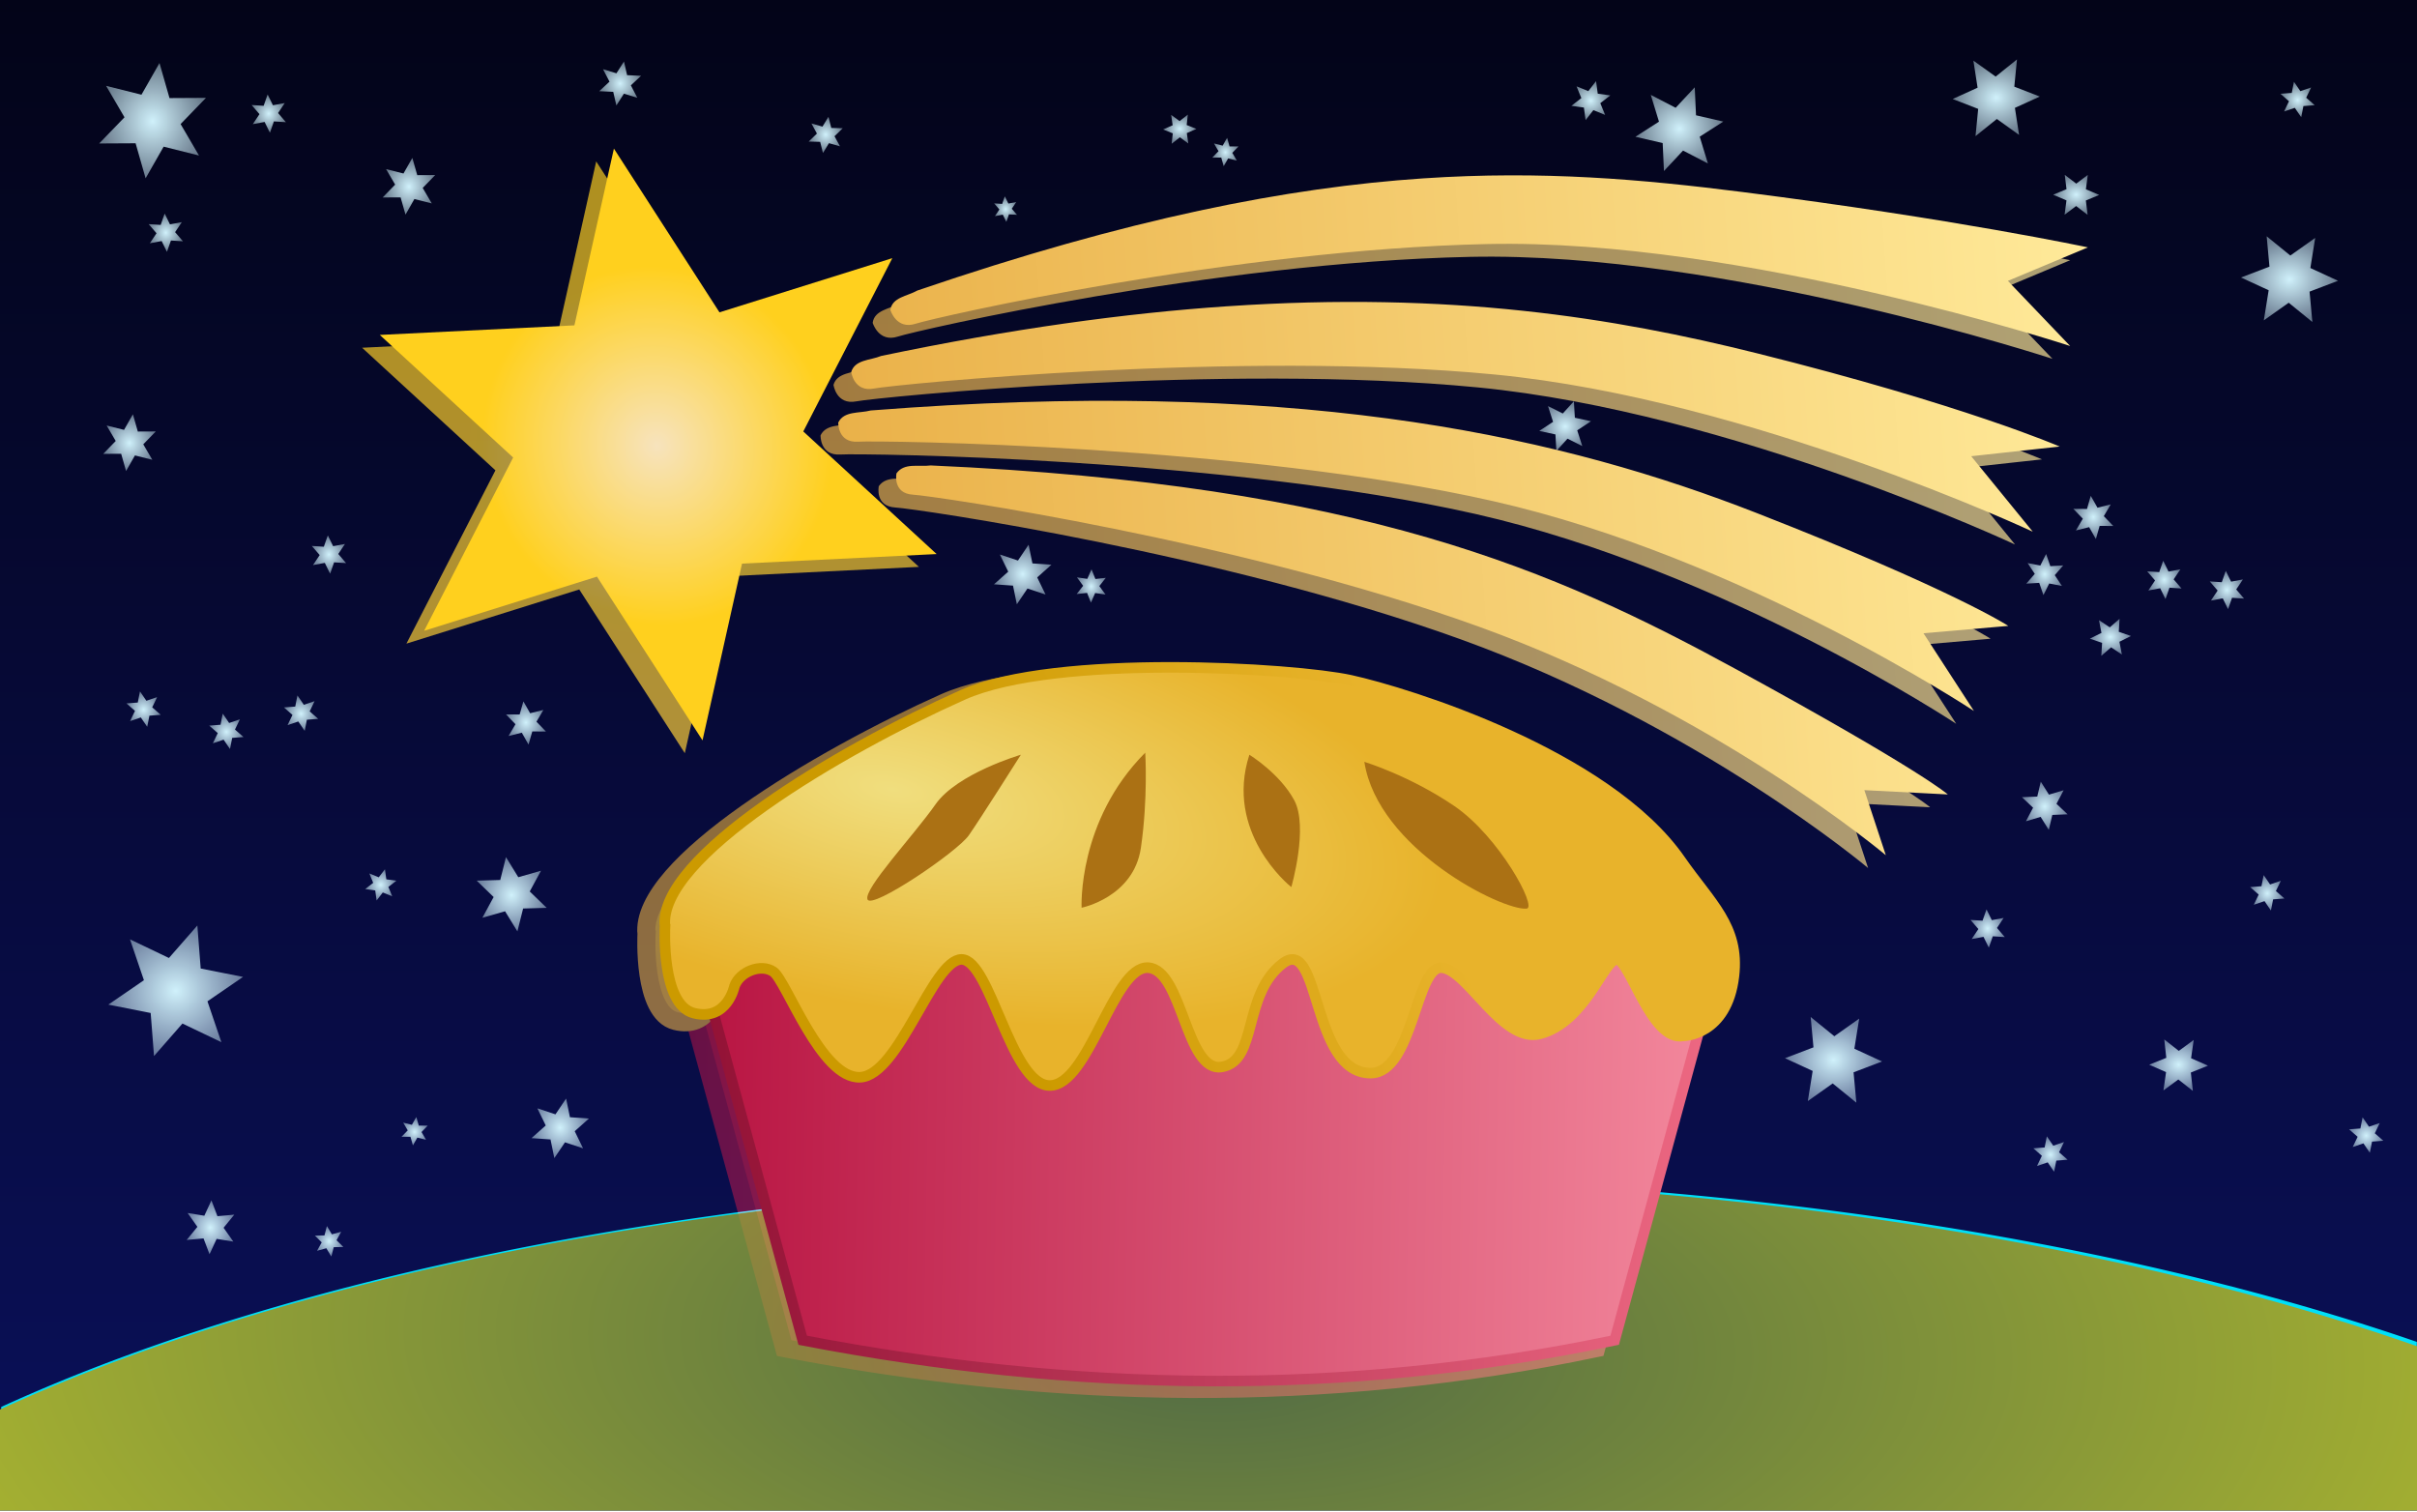 <?xml version="1.0" encoding="UTF-8" standalone="no"?>
<!-- Created with Inkscape (http://www.inkscape.org/) -->

<svg
   xmlns:dc="http://purl.org/dc/elements/1.1/"
   xmlns:cc="http://creativecommons.org/ns#"
   xmlns:rdf="http://www.w3.org/1999/02/22-rdf-syntax-ns#"
   xmlns:svg="http://www.w3.org/2000/svg"
   xmlns="http://www.w3.org/2000/svg"
   xmlns:xlink="http://www.w3.org/1999/xlink"
   xmlns:sodipodi="http://sodipodi.sourceforge.net/DTD/sodipodi-0.dtd"
   xmlns:inkscape="http://www.inkscape.org/namespaces/inkscape"
   width="160mm"
   height="100.077mm"
   viewBox="0 0 160 100.077"
   id="svg2"
   version="1.1"
   inkscape:version="0.91+devel r"
   sodipodi:docname="meteorpi.svg"
   style="enable-background:new">
  <defs
     id="defs4">
    <linearGradient
       inkscape:collect="always"
       id="linearGradient4907">
      <stop
         style="stop-color:#030418;stop-opacity:1"
         offset="0"
         id="stop4909" />
      <stop
         style="stop-color:#0a105a;stop-opacity:1"
         offset="1"
         id="stop4911" />
    </linearGradient>
    <linearGradient
       inkscape:collect="always"
       id="linearGradient4897">
      <stop
         style="stop-color:#506a45;stop-opacity:1;"
         offset="0"
         id="stop4899" />
      <stop
         style="stop-color:#adb72f;stop-opacity:1"
         offset="1"
         id="stop4901" />
    </linearGradient>
    <linearGradient
       id="linearGradient4728"
       inkscape:collect="always">
      <stop
         id="stop4730"
         offset="0"
         style="stop-color:#d0f1fb;stop-opacity:1;" />
      <stop
         id="stop4732"
         offset="1"
         style="stop-color:#d0f1fb;stop-opacity:0.498" />
    </linearGradient>
    <linearGradient
       inkscape:collect="always"
       id="linearGradient4247">
      <stop
         style="stop-color:#cc9a00;stop-opacity:1"
         offset="0"
         id="stop4249" />
      <stop
         style="stop-color:#e8b32b;stop-opacity:1"
         offset="1"
         id="stop4251" />
    </linearGradient>
    <linearGradient
       inkscape:collect="always"
       id="linearGradient4241">
      <stop
         style="stop-color:#911034;stop-opacity:1"
         offset="0"
         id="stop4243" />
      <stop
         style="stop-color:#ef6a84;stop-opacity:1"
         offset="1"
         id="stop4245" />
    </linearGradient>
    <linearGradient
       id="linearGradient4485"
       inkscape:collect="always">
      <stop
         id="stop4487"
         offset="0"
         style="stop-color:#b81442;stop-opacity:1" />
      <stop
         id="stop4489"
         offset="1"
         style="stop-color:#f2869b;stop-opacity:1" />
    </linearGradient>
    <linearGradient
       id="linearGradient4472"
       inkscape:collect="always">
      <stop
         id="stop4474"
         offset="0"
         style="stop-color:#f7e3bd;stop-opacity:1" />
      <stop
         id="stop4476"
         offset="1"
         style="stop-color:#ffd01e;stop-opacity:1" />
    </linearGradient>
    <linearGradient
       inkscape:collect="always"
       id="linearGradient4398">
      <stop
         style="stop-color:#eab149;stop-opacity:1"
         offset="0"
         id="stop4400" />
      <stop
         style="stop-color:#ffea9a;stop-opacity:1"
         offset="1"
         id="stop4402" />
    </linearGradient>
    <linearGradient
       id="linearGradient4298"
       inkscape:collect="always">
      <stop
         id="stop4317"
         offset="0"
         style="stop-color:#f0de7e;stop-opacity:1" />
      <stop
         id="stop4319"
         offset="1"
         style="stop-color:#e8b32b;stop-opacity:1" />
    </linearGradient>
    <linearGradient
       inkscape:collect="always"
       xlink:href="#linearGradient4485"
       id="linearGradient4368"
       gradientUnits="userSpaceOnUse"
       x1="9.98"
       y1="155.883"
       x2="194.675"
       y2="160.427"
       gradientTransform="matrix(0.358,0,0,0.512,82.394,-85.894)" />
    <radialGradient
       inkscape:collect="always"
       xlink:href="#linearGradient4472"
       id="radialGradient4404"
       cx="-194.469"
       cy="63.789"
       fx="-194.469"
       fy="63.789"
       r="17.483"
       gradientTransform="matrix(0.654,-0.01,0.01,0.685,-55.936,6.083)"
       gradientUnits="userSpaceOnUse" />
    <linearGradient
       inkscape:collect="always"
       xlink:href="#linearGradient4398"
       id="linearGradient4470"
       x1="-630.761"
       y1="238.875"
       x2="-313.572"
       y2="238.875"
       gradientUnits="userSpaceOnUse" />
    <linearGradient
       inkscape:collect="always"
       xlink:href="#linearGradient4241"
       id="linearGradient4233"
       x1="44.213"
       y1="126.115"
       x2="113.662"
       y2="126.115"
       gradientUnits="userSpaceOnUse"
       gradientTransform="translate(41.177,-132.189)" />
    <radialGradient
       inkscape:collect="always"
       xlink:href="#linearGradient4298"
       id="radialGradient4255"
       cx="57.928"
       cy="92.88"
       fx="57.928"
       fy="92.88"
       r="36.012"
       gradientTransform="matrix(1.007,0.189,-0.074,0.394,47.624,-78.291)"
       gradientUnits="userSpaceOnUse" />
    <linearGradient
       inkscape:collect="always"
       xlink:href="#linearGradient4247"
       id="linearGradient4257"
       gradientUnits="userSpaceOnUse"
       x1="66.951"
       y1="118.703"
       x2="94.207"
       y2="108.28"
       gradientTransform="translate(41.177,-132.189)" />
    <filter
       inkscape:menu="Shadows and Glows"
       inkscape:menu-tooltip="Cut out, add inner shadow and colorize some parts of an image"
       style="color-interpolation-filters:sRGB"
       inkscape:label="Emergence"
       id="filter4323">
      <feColorMatrix
         values="0 0 0 0 0 0 0 0 0 0 0 0 0 0 0 0.21 0.72 0.07 0 0 "
         result="result1"
         id="feColorMatrix4325" />
      <feColorMatrix
         values="1 0 0 0 0 0 1 0 0 0 0 0 1 0 0 0 0 0 2 0 "
         result="result9"
         id="feColorMatrix4327" />
      <feComposite
         in2="result9"
         in="SourceGraphic"
         operator="in"
         result="result4"
         id="feComposite4329" />
      <feFlood
         result="result2"
         flood-color="rgb(0,0,0)"
         id="feFlood4331" />
      <feComposite
         in2="result9"
         operator="in"
         result="result10"
         id="feComposite4333" />
      <feComposite
         in2="result4"
         operator="atop"
         id="feComposite4335" />
      <feGaussianBlur
         stdDeviation="3"
         result="result8"
         id="feGaussianBlur4337" />
      <feOffset
         dx="3"
         dy="3"
         result="result3"
         in="result8"
         id="feOffset4339" />
      <feFlood
         flood-opacity="1"
         flood-color="rgb(219,173,62)"
         result="result5"
         id="feFlood4341" />
      <feMerge
         result="result6"
         id="feMerge4343">
        <feMergeNode
           in="result5"
           id="feMergeNode4345" />
        <feMergeNode
           in="result3"
           id="feMergeNode4347" />
        <feMergeNode
           in="result4"
           id="feMergeNode4349" />
      </feMerge>
      <feComposite
         in2="SourceGraphic"
         operator="in"
         result="result7"
         id="feComposite4351" />
    </filter>
    <radialGradient
       inkscape:collect="always"
       xlink:href="#linearGradient4472"
       id="radialGradient4404-6"
       cx="-194.469"
       cy="63.789"
       fx="-194.469"
       fy="63.789"
       r="17.483"
       gradientTransform="matrix(0.654,-0.01,0.01,0.685,-55.936,6.083)"
       gradientUnits="userSpaceOnUse" />
    <linearGradient
       inkscape:collect="always"
       xlink:href="#linearGradient4398"
       id="linearGradient4470-2"
       x1="-630.761"
       y1="238.875"
       x2="-313.572"
       y2="238.875"
       gradientUnits="userSpaceOnUse" />
    <filter
       style="color-interpolation-filters:sRGB"
       inkscape:label="Blur"
       id="filter4592">
      <feGaussianBlur
         stdDeviation="2.9 2.904"
         result="blur"
         id="feGaussianBlur4594" />
    </filter>
    <filter
       inkscape:collect="always"
       style="color-interpolation-filters:sRGB"
       id="filter4608">
      <feBlend
         inkscape:collect="always"
         mode="lighten"
         in2="BackgroundImage"
         id="feBlend4610" />
    </filter>
    <linearGradient
       inkscape:collect="always"
       xlink:href="#linearGradient4485"
       id="linearGradient4368-8"
       gradientUnits="userSpaceOnUse"
       x1="9.98"
       y1="155.883"
       x2="194.675"
       y2="160.427"
       gradientTransform="matrix(0.358,0,0,0.512,64.582,61.916)" />
    <linearGradient
       gradientTransform="translate(23.365,15.622)"
       inkscape:collect="always"
       xlink:href="#linearGradient4241"
       id="linearGradient4233-0"
       x1="44.213"
       y1="126.115"
       x2="113.662"
       y2="126.115"
       gradientUnits="userSpaceOnUse" />
    <radialGradient
       inkscape:collect="always"
       xlink:href="#linearGradient4298"
       id="radialGradient4255-3"
       cx="57.928"
       cy="92.88"
       fx="57.928"
       fy="92.88"
       r="36.012"
       gradientTransform="matrix(1.007,0.189,-0.074,0.394,29.812,69.52)"
       gradientUnits="userSpaceOnUse" />
    <linearGradient
       gradientTransform="translate(23.365,15.622)"
       inkscape:collect="always"
       xlink:href="#linearGradient4247"
       id="linearGradient4257-3"
       gradientUnits="userSpaceOnUse"
       x1="66.951"
       y1="118.703"
       x2="94.207"
       y2="108.28" />
    <filter
       style="color-interpolation-filters:sRGB"
       inkscape:label="Blur"
       id="filter4685">
      <feGaussianBlur
         stdDeviation="2.9 2.9"
         result="blur"
         id="feGaussianBlur4687" />
    </filter>
    <filter
       style="color-interpolation-filters:sRGB"
       inkscape:label="Blur"
       id="filter4689">
      <feGaussianBlur
         stdDeviation="2.9 2.9"
         result="blur"
         id="feGaussianBlur4691" />
    </filter>
    <radialGradient
       inkscape:collect="always"
       xlink:href="#linearGradient4728"
       id="radialGradient4794"
       cx="21.545"
       cy="116.516"
       fx="21.545"
       fy="116.516"
       r="4.458"
       gradientTransform="matrix(1,0,0,0.969,17.08,-181.501)"
       gradientUnits="userSpaceOnUse" />
    <radialGradient
       inkscape:collect="always"
       xlink:href="#linearGradient4728"
       id="radialGradient4796"
       cx="32.695"
       cy="108.39"
       fx="32.695"
       fy="108.39"
       r="2.317"
       gradientTransform="matrix(1,0,0,1.061,28.172,-189.937)"
       gradientUnits="userSpaceOnUse" />
    <radialGradient
       inkscape:collect="always"
       xlink:href="#linearGradient4728"
       id="radialGradient4798"
       cx="25.891"
       cy="61.521"
       fx="25.891"
       fy="61.521"
       r="1.738"
       gradientTransform="matrix(1,0,0,1.08,28.172,-188.277)"
       gradientUnits="userSpaceOnUse" />
    <radialGradient
       inkscape:collect="always"
       xlink:href="#linearGradient4728"
       id="radialGradient4800"
       cx="120.196"
       cy="119.351"
       fx="120.196"
       fy="119.351"
       r="3.211"
       gradientTransform="matrix(1,0,0,0.883,28.172,-169.398)"
       gradientUnits="userSpaceOnUse" />
    <radialGradient
       inkscape:collect="always"
       xlink:href="#linearGradient4728"
       id="radialGradient4802"
       cx="134.182"
       cy="102.531"
       fx="134.182"
       fy="102.531"
       r="1.512"
       gradientTransform="matrix(1,0,0,1.054,28.172,-188.867)"
       gradientUnits="userSpaceOnUse" />
    <radialGradient
       inkscape:collect="always"
       xlink:href="#linearGradient4728"
       id="radialGradient4804"
       cx="137.961"
       cy="133.336"
       fx="137.961"
       fy="133.336"
       r="1.945"
       gradientTransform="matrix(1,0,0,0.874,33.25,-180.247)"
       gradientUnits="userSpaceOnUse" />
    <radialGradient
       inkscape:collect="always"
       xlink:href="#linearGradient4728"
       id="radialGradient4806"
       cx="134.56"
       cy="125.588"
       fx="134.56"
       fy="125.588"
       r="1.134"
       gradientTransform="matrix(1,0,0,1.033,28.172,-187.485)"
       gradientUnits="userSpaceOnUse" />
    <radialGradient
       inkscape:collect="always"
       xlink:href="#linearGradient4728"
       id="radialGradient4808"
       cx="53.484"
       cy="58.119"
       fx="53.484"
       fy="58.119"
       r="1.127"
       gradientTransform="matrix(1,0,0,1.061,28.172,-186.946)"
       gradientUnits="userSpaceOnUse" />
    <radialGradient
       inkscape:collect="always"
       xlink:href="#linearGradient4728"
       id="radialGradient4810"
       cx="76.918"
       cy="57.741"
       fx="76.918"
       fy="57.741"
       r="1.102"
       gradientTransform="matrix(1,0,0,0.874,28.172,-176.129)"
       gradientUnits="userSpaceOnUse" />
    <radialGradient
       inkscape:collect="always"
       xlink:href="#linearGradient4728"
       id="radialGradient4812"
       cx="109.991"
       cy="57.741"
       fx="109.991"
       fy="57.741"
       r="2.909"
       gradientTransform="matrix(1,0,0,0.952,28.172,-180.633)"
       gradientUnits="userSpaceOnUse" />
    <radialGradient
       inkscape:collect="always"
       xlink:href="#linearGradient4728"
       id="radialGradient4814"
       cx="104.132"
       cy="55.851"
       fx="104.132"
       fy="55.851"
       r="1.291"
       gradientUnits="userSpaceOnUse"
       gradientTransform="translate(28.172,-183.379)" />
    <radialGradient
       inkscape:collect="always"
       xlink:href="#linearGradient4728"
       id="radialGradient4816"
       cx="79.942"
       cy="59.253"
       fx="79.942"
       fy="59.253"
       r="0.869"
       gradientTransform="matrix(1,0,0,1.08,28.172,-188.096)"
       gradientUnits="userSpaceOnUse" />
    <radialGradient
       inkscape:collect="always"
       xlink:href="#linearGradient4728"
       id="radialGradient4818"
       cx="65.39"
       cy="63.033"
       fx="65.39"
       fy="63.033"
       r="0.756"
       gradientTransform="matrix(1,0,0,1.116,28.172,-190.693)"
       gradientUnits="userSpaceOnUse" />
    <radialGradient
       inkscape:collect="always"
       xlink:href="#linearGradient4728"
       id="radialGradient4820"
       cx="66.524"
       cy="87.223"
       fx="66.524"
       fy="87.223"
       r="1.902"
       gradientTransform="matrix(1,0,0,1.036,28.172,-186.552)"
       gradientUnits="userSpaceOnUse" />
    <radialGradient
       inkscape:collect="always"
       xlink:href="#linearGradient4728"
       id="radialGradient4822"
       cx="20.6"
       cy="85.9"
       fx="20.6"
       fy="85.9"
       r="1.134"
       gradientTransform="matrix(1,0,0,1.116,28.172,-193.346)"
       gradientUnits="userSpaceOnUse" />
    <radialGradient
       inkscape:collect="always"
       xlink:href="#linearGradient4728"
       id="radialGradient4824"
       cx="33.64"
       cy="97.051"
       fx="33.64"
       fy="97.051"
       r="1.323"
       gradientTransform="matrix(1,0,0,1.08,28.172,-191.174)"
       gradientUnits="userSpaceOnUse" />
    <radialGradient
       inkscape:collect="always"
       xlink:href="#linearGradient4728"
       id="radialGradient4826"
       cx="130.969"
       cy="55.662"
       fx="130.969"
       fy="55.662"
       r="2.884"
       gradientTransform="matrix(1,0,0,0.88,28.172,-176.703)"
       gradientUnits="userSpaceOnUse" />
    <radialGradient
       inkscape:collect="always"
       xlink:href="#linearGradient4728"
       id="radialGradient4828"
       cx="136.26"
       cy="62.088"
       fx="136.26"
       fy="62.088"
       r="1.524"
       gradientTransform="matrix(1,0,0,0.868,28.172,-175.199)"
       gradientUnits="userSpaceOnUse" />
    <radialGradient
       inkscape:collect="always"
       xlink:href="#linearGradient4728"
       id="radialGradient4830"
       cx="137.394"
       cy="83.443"
       fx="137.394"
       fy="83.443"
       r="1.323"
       gradientTransform="matrix(1,0,0,1.08,28.172,-190.081)"
       gradientUnits="userSpaceOnUse" />
    <radialGradient
       inkscape:collect="always"
       xlink:href="#linearGradient4728"
       id="radialGradient4832"
       cx="134.182"
       cy="87.223"
       fx="134.182"
       fy="87.223"
       r="1.222"
       gradientTransform="matrix(1,0,0,1.113,28.172,-193.257)"
       gradientUnits="userSpaceOnUse" />
    <radialGradient
       inkscape:collect="always"
       xlink:href="#linearGradient4728"
       id="radialGradient4834"
       cx="138.528"
       cy="91.381"
       fx="138.528"
       fy="91.381"
       r="1.36"
       gradientTransform="matrix(1,0,0,0.898,28.172,-174.083)"
       gradientUnits="userSpaceOnUse" />
    <radialGradient
       inkscape:collect="always"
       xlink:href="#linearGradient4728"
       id="radialGradient4836"
       cx="71.06"
       cy="87.979"
       fx="71.06"
       fy="87.979"
       r="0.963"
       gradientTransform="matrix(1,0,0,1.144,28.172,-196.013)"
       gradientUnits="userSpaceOnUse" />
    <radialGradient
       inkscape:collect="always"
       xlink:href="#linearGradient4728"
       id="radialGradient4838"
       cx="102.432"
       cy="77.396"
       fx="102.432"
       fy="77.396"
       r="1.713"
       gradientTransform="matrix(1,0,0,0.96,28.172,-180.253)"
       gradientUnits="userSpaceOnUse" />
    <radialGradient
       inkscape:collect="always"
       xlink:href="#linearGradient4728"
       id="radialGradient4840"
       cx="35.908"
       cy="123.887"
       fx="35.908"
       fy="123.887"
       r="1.902"
       gradientTransform="matrix(1,0,0,1.036,28.172,-187.886)"
       gradientUnits="userSpaceOnUse" />
    <radialGradient
       inkscape:collect="always"
       xlink:href="#linearGradient4728"
       id="radialGradient4842"
       cx="16.631"
       cy="134.848"
       fx="16.631"
       fy="134.848"
       r="1.574"
       gradientTransform="matrix(1,0,0,1.132,24.296,-205.565)"
       gradientUnits="userSpaceOnUse" />
    <radialGradient
       inkscape:collect="always"
       xlink:href="#linearGradient4728"
       id="radialGradient4844"
       cx="21.545"
       cy="133.903"
       fx="21.545"
       fy="133.903"
       r="0.945"
       gradientTransform="matrix(1,0,0,1.066,27.236,-194.759)"
       gradientUnits="userSpaceOnUse" />
    <radialGradient
       inkscape:collect="always"
       xlink:href="#linearGradient4728"
       id="radialGradient4846"
       cx="26.269"
       cy="124.076"
       fx="26.269"
       fy="124.076"
       r="0.869"
       gradientTransform="matrix(1,0,0,1.08,28.172,-193.256)"
       gradientUnits="userSpaceOnUse" />
    <radialGradient
       inkscape:collect="always"
       xlink:href="#linearGradient4728"
       id="radialGradient4848"
       cx="21.356"
       cy="99.885"
       fx="21.356"
       fy="99.885"
       r="1.033"
       gradientUnits="userSpaceOnUse"
       gradientTransform="translate(30.844,-175.495)" />
    <radialGradient
       inkscape:collect="always"
       xlink:href="#linearGradient4728"
       id="radialGradient4850"
       cx="39.876"
       cy="54.717"
       fx="39.876"
       fy="54.717"
       r="1.385"
       gradientTransform="matrix(1,0,0,1.05,28.172,-186.112)"
       gradientUnits="userSpaceOnUse" />
    <radialGradient
       inkscape:collect="always"
       xlink:href="#linearGradient4728"
       id="radialGradient4852"
       cx="130.402"
       cy="110.658"
       fx="130.402"
       fy="110.658"
       r="1.134"
       gradientTransform="matrix(1,0,0,1.116,28.172,-196.218)"
       gradientUnits="userSpaceOnUse" />
    <filter
       style="color-interpolation-filters:sRGB"
       inkscape:label="Blur"
       id="filter4869">
      <feGaussianBlur
         stdDeviation="2.9 2.9"
         result="blur"
         id="feGaussianBlur4871" />
    </filter>
    <radialGradient
       inkscape:collect="always"
       xlink:href="#linearGradient4897"
       id="radialGradient4905"
       cx="75"
       cy="25.994"
       fx="75"
       fy="25.994"
       r="65"
       gradientTransform="matrix(1.447,0.075,-0.106,0.63,14.198,-15.959)"
       gradientUnits="userSpaceOnUse" />
    <linearGradient
       inkscape:collect="always"
       xlink:href="#linearGradient4907"
       id="linearGradient4913"
       x1="80"
       y1="-63"
       x2="80"
       y2="37"
       gradientUnits="userSpaceOnUse"
       gradientTransform="matrix(1.231,0,0,1,27.692,-20)" />
    <filter
       style="color-interpolation-filters:sRGB"
       inkscape:label="Blur"
       id="filter4915">
      <feGaussianBlur
         stdDeviation="2.9 2.9"
         result="blur"
         id="feGaussianBlur4917" />
    </filter>
    <radialGradient
       inkscape:collect="always"
       xlink:href="#linearGradient4728"
       id="radialGradient4798-0"
       cx="25.891"
       cy="61.521"
       fx="25.891"
       fy="61.521"
       r="1.738"
       gradientTransform="matrix(1,0,0,1.08,9.673,-171.304)"
       gradientUnits="userSpaceOnUse" />
    <radialGradient
       inkscape:collect="always"
       xlink:href="#linearGradient4728"
       id="radialGradient4798-4"
       cx="25.891"
       cy="61.521"
       fx="25.891"
       fy="61.521"
       r="1.738"
       gradientTransform="matrix(2.033,0,0,2.195,-15.537,-261.21)"
       gradientUnits="userSpaceOnUse" />
    <radialGradient
       inkscape:collect="always"
       xlink:href="#linearGradient4728"
       id="radialGradient4822-2"
       cx="20.6"
       cy="85.9"
       fx="20.6"
       fy="85.9"
       r="1.134"
       gradientTransform="matrix(1,0,0,1.116,17.371,-214.651)"
       gradientUnits="userSpaceOnUse" />
    <radialGradient
       inkscape:collect="always"
       xlink:href="#linearGradient4728"
       id="radialGradient4822-9"
       cx="20.6"
       cy="85.9"
       fx="20.6"
       fy="85.9"
       r="1.134"
       gradientTransform="matrix(1,0,0,1.116,24.186,-222.536)"
       gradientUnits="userSpaceOnUse" />
    <radialGradient
       inkscape:collect="always"
       xlink:href="#linearGradient4728"
       id="radialGradient4822-98"
       cx="20.6"
       cy="85.9"
       fx="20.6"
       fy="85.9"
       r="1.134"
       gradientTransform="matrix(1,0,0,1.116,149.669,-191.666)"
       gradientUnits="userSpaceOnUse" />
    <radialGradient
       inkscape:collect="always"
       xlink:href="#linearGradient4728"
       id="radialGradient4822-20"
       cx="20.6"
       cy="85.9"
       fx="20.6"
       fy="85.9"
       r="1.134"
       gradientTransform="matrix(1,0,0,1.116,153.812,-190.998)"
       gradientUnits="userSpaceOnUse" />
    <radialGradient
       inkscape:collect="always"
       xlink:href="#linearGradient4728"
       id="radialGradient4800-9"
       cx="120.196"
       cy="119.351"
       fx="120.196"
       fy="119.351"
       r="3.211"
       gradientTransform="matrix(1,0,0,0.883,58.358,-221.08)"
       gradientUnits="userSpaceOnUse" />
    <radialGradient
       inkscape:collect="always"
       xlink:href="#linearGradient4728"
       id="radialGradient4806-4"
       cx="134.56"
       cy="125.588"
       fx="134.56"
       fy="125.588"
       r="1.134"
       gradientTransform="matrix(1,0,0,1.033,42.525,-204.779)"
       gradientUnits="userSpaceOnUse" />
    <radialGradient
       inkscape:collect="always"
       xlink:href="#linearGradient4728"
       id="radialGradient4806-3"
       cx="134.56"
       cy="125.588"
       fx="134.56"
       fy="125.588"
       r="1.134"
       gradientTransform="matrix(1,0,0,1.033,44.529,-257.298)"
       gradientUnits="userSpaceOnUse" />
    <radialGradient
       inkscape:collect="always"
       xlink:href="#linearGradient4728"
       id="radialGradient4806-5"
       cx="134.56"
       cy="125.588"
       fx="134.56"
       fy="125.588"
       r="1.134"
       gradientTransform="matrix(1,0,0,1.033,49.073,-188.743)"
       gradientUnits="userSpaceOnUse" />
    <radialGradient
       inkscape:collect="always"
       xlink:href="#linearGradient4728"
       id="radialGradient4806-31"
       cx="134.56"
       cy="125.588"
       fx="134.56"
       fy="125.588"
       r="1.134"
       gradientTransform="matrix(1,0,0,1.033,-98.059,-216.94)"
       gradientUnits="userSpaceOnUse" />
    <radialGradient
       inkscape:collect="always"
       xlink:href="#linearGradient4728"
       id="radialGradient4806-30"
       cx="134.56"
       cy="125.588"
       fx="134.56"
       fy="125.588"
       r="1.134"
       gradientTransform="matrix(1,0,0,1.033,-92.58,-215.47)"
       gradientUnits="userSpaceOnUse" />
    <radialGradient
       inkscape:collect="always"
       xlink:href="#linearGradient4728"
       id="radialGradient4806-0"
       cx="134.56"
       cy="125.588"
       fx="134.56"
       fy="125.588"
       r="1.134"
       gradientTransform="matrix(1,0,0,1.033,-87.636,-216.673)"
       gradientUnits="userSpaceOnUse" />
    <clipPath
       clipPathUnits="userSpaceOnUse"
       id="clipPath4326">
      <rect
         style="opacity:1;fill:#00ffff;fill-opacity:0.54;fill-rule:nonzero;stroke:none;stroke-width:0.715;stroke-miterlimit:4;stroke-dasharray:none;stroke-opacity:1"
         id="rect4328"
         width="150"
         height="94"
         x="36.994"
         y="-124.19" />
    </clipPath>
    <clipPath
       clipPathUnits="userSpaceOnUse"
       id="clipPath4354">
      <rect
         style="display:inline;opacity:1;fill:url(#linearGradient4358);fill-opacity:1;stroke:none;stroke-width:1.047;stroke-miterlimit:4;stroke-dasharray:none;stroke-opacity:1;enable-background:new"
         id="rect4356"
         width="129.756"
         height="100.439"
         x="9.934"
         y="-93.238"
         inkscape:export-xdpi="19.540001"
         inkscape:export-ydpi="19.540001" />
    </clipPath>
    <linearGradient
       inkscape:collect="always"
       xlink:href="#linearGradient4907"
       id="linearGradient4358"
       gradientUnits="userSpaceOnUse"
       gradientTransform="matrix(0.998,0,0,1.004,-0.047,-29.962)"
       x1="80"
       y1="-63"
       x2="80"
       y2="37" />
  </defs>
  <sodipodi:namedview
     id="base"
     pagecolor="#ffffff"
     bordercolor="#666666"
     borderopacity="1.0"
     inkscape:pageopacity="0.0"
     inkscape:pageshadow="2"
     inkscape:zoom="1.979899"
     inkscape:cx="158.29244"
     inkscape:cy="179.94431"
     inkscape:document-units="mm"
     inkscape:current-layer="layer2"
     showgrid="true"
     inkscape:snap-global="false"
     inkscape:window-width="2560"
     inkscape:window-height="1548"
     inkscape:window-x="0"
     inkscape:window-y="0"
     inkscape:window-maximized="1"
     inkscape:snap-bbox="true"
     inkscape:bbox-paths="true"
     inkscape:bbox-nodes="true"
     inkscape:snap-bbox-edge-midpoints="true"
     inkscape:snap-bbox-midpoints="true"
     fit-margin-top="0"
     fit-margin-left="0"
     fit-margin-right="0"
     fit-margin-bottom="0"
     inkscape:snap-page="false"
     inkscape:snap-grids="true"
     inkscape:snap-to-guides="false"
     inkscape:object-paths="true"
     inkscape:snap-intersection-paths="true"
     inkscape:object-nodes="true"
     inkscape:snap-smooth-nodes="true"
     inkscape:snap-nodes="true">
    <inkscape:grid
       type="xygrid"
       id="grid4141"
       originx="-40"
       originy="-279.923" />
  </sodipodi:namedview>
  <g
     inkscape:groupmode="layer"
     id="layer2"
     inkscape:label="Background"
     style="display:inline"
     transform="translate(-40,83)">
    <rect
       style="opacity:1;fill:url(#linearGradient4913);fill-opacity:1;stroke:none;stroke-width:1.16;stroke-miterlimit:4;stroke-dasharray:none;stroke-opacity:1"
       id="rect4482"
       width="160"
       height="100"
       x="40"
       y="-83"
       inkscape:export-xdpi="19.540001"
       inkscape:export-ydpi="19.540001" />
    <path
       style="display:inline;opacity:1;fill:#00dff9;fill-opacity:1;stroke:none;stroke-width:1.2;stroke-miterlimit:4;stroke-dasharray:none;stroke-opacity:1;filter:url(#filter4915)"
       d="M 79.299,-15.012 A 90.053,42.333 0 0 0 10,0.31 l 0,6.69 130,0 0,-10.88 A 90.053,42.333 0 0 0 79.299,-15.012 Z"
       id="rect4493-3"
       inkscape:export-xdpi="19.540001"
       inkscape:export-ydpi="19.540001"
       inkscape:connector-curvature="0"
       transform="matrix(1.233,0,0,0.996,27.751,9.831)"
       clip-path="url(#clipPath4354)" />
    <path
       style="opacity:1;fill:url(#radialGradient4905);fill-opacity:1;stroke:none;stroke-width:1.331;stroke-miterlimit:4;stroke-dasharray:none;stroke-opacity:1"
       d="M 125.29,-5.012 A 110.834,42.333 0 0 0 40,10.31 l 0,6.69 160,0 0,-10.88 A 110.834,42.333 0 0 0 125.29,-5.012 Z"
       id="rect4493"
       inkscape:export-xdpi="19.540001"
       inkscape:export-ydpi="19.540001"
       inkscape:connector-curvature="0" />
  </g>
  <g
     inkscape:groupmode="layer"
     id="layer4"
     inkscape:label="Stars"
     transform="translate(-26.994,134.19)"
     style="display:inline">
    <path
       sodipodi:type="star"
       style="display:inline;opacity:1;fill:url(#radialGradient4794);fill-opacity:1;fill-rule:nonzero;stroke:none;stroke-width:1.2;stroke-miterlimit:4;stroke-dasharray:none;stroke-opacity:1"
       id="path4502"
       sodipodi:sides="6"
       sodipodi:cx="38.624538"
       sodipodi:cy="-68.60022"
       sodipodi:r1="4.5514359"
       sodipodi:r2="2.2157803"
       sodipodi:arg1="0.84415399"
       sodipodi:arg2="1.3677528"
       inkscape:flatsided="false"
       inkscape:rounded="0"
       inkscape:randomized="0"
       d="m 41.648,-65.198 -2.577,-1.232 -1.881,2.149 -0.222,-2.848 -2.802,-0.554 2.355,-1.616 -0.921,-2.704 2.577,1.232 1.881,-2.149 0.222,2.848 2.802,0.554 -2.355,1.616 z"
       inkscape:export-xdpi="19.540001"
       inkscape:export-ydpi="19.540001" />
    <path
       sodipodi:type="star"
       style="display:inline;opacity:1;fill:url(#radialGradient4796);fill-opacity:1;fill-rule:nonzero;stroke:none;stroke-width:1.2;stroke-miterlimit:4;stroke-dasharray:none;stroke-opacity:1"
       id="path4504"
       sodipodi:sides="6"
       sodipodi:cx="60.866524"
       sodipodi:cy="-74.989449"
       sodipodi:r1="2.4857502"
       sodipodi:r2="1.2101403"
       sodipodi:arg1="1.418147"
       sodipodi:arg2="1.9417458"
       inkscape:flatsided="false"
       inkscape:rounded="0"
       inkscape:randomized="0"
       d="m 61.245,-72.533 -0.817,-1.329 -1.5,0.428 0.743,-1.372 -1.121,-1.085 1.559,-0.043 0.379,-1.513 0.817,1.329 1.5,-0.428 -0.743,1.372 1.121,1.085 -1.559,0.043 z"
       inkscape:export-xdpi="19.540001"
       inkscape:export-ydpi="19.540001" />
    <path
       sodipodi:type="star"
       style="display:inline;opacity:1;fill:url(#radialGradient4798);fill-opacity:1;fill-rule:nonzero;stroke:none;stroke-width:1.2;stroke-miterlimit:4;stroke-dasharray:none;stroke-opacity:1"
       id="path4506"
       sodipodi:sides="6"
       sodipodi:cx="54.06295"
       sodipodi:cy="-121.85851"
       sodipodi:r1="1.8898809"
       sodipodi:r2="0.92005265"
       sodipodi:arg1="0.64350111"
       sodipodi:arg2="1.1670999"
       inkscape:flatsided="false"
       inkscape:rounded="0"
       inkscape:randomized="0"
       d="m 55.575,-120.725 -1.15,-0.288 -0.587,1.03 -0.326,-1.14 -1.186,0.006 0.825,-0.852 -0.598,-1.024 1.15,0.288 0.587,-1.03 0.326,1.14 1.186,-0.006 -0.825,0.852 z"
       inkscape:export-xdpi="19.540001"
       inkscape:export-ydpi="19.540001" />
    <path
       sodipodi:type="star"
       style="display:inline;opacity:1;fill:url(#radialGradient4800);fill-opacity:1;fill-rule:nonzero;stroke:none;stroke-width:1.2;stroke-miterlimit:4;stroke-dasharray:none;stroke-opacity:1"
       id="path4508"
       sodipodi:sides="6"
       sodipodi:cx="148.368"
       sodipodi:cy="-64.028152"
       sodipodi:r1="3.2127974"
       sodipodi:r2="1.5640895"
       sodipodi:arg1="1.080839"
       sodipodi:arg2="1.6044378"
       inkscape:flatsided="false"
       inkscape:rounded="0"
       inkscape:randomized="0"
       d="m 149.88,-61.193 -1.565,-1.272 -1.646,1.164 0.319,-1.991 -1.831,-0.844 1.884,-0.719 -0.184,-2.008 1.565,1.272 1.646,-1.164 -0.319,1.991 1.831,0.844 -1.884,0.719 z"
       inkscape:export-xdpi="19.540001"
       inkscape:export-ydpi="19.540001" />
    <path
       sodipodi:type="star"
       style="display:inline;opacity:1;fill:url(#radialGradient4802);fill-opacity:1;fill-rule:nonzero;stroke:none;stroke-width:1.2;stroke-miterlimit:4;stroke-dasharray:none;stroke-opacity:1"
       id="path4510"
       sodipodi:sides="6"
       sodipodi:cx="162.35312"
       sodipodi:cy="-80.848099"
       sodipodi:r1="1.614715"
       sodipodi:r2="0.78609335"
       sodipodi:arg1="0.35877067"
       sodipodi:arg2="0.88236945"
       inkscape:flatsided="false"
       inkscape:rounded="0"
       inkscape:randomized="0"
       d="m 163.865,-80.281 -1.012,0.04 -0.234,0.986 -0.541,-0.857 -0.971,0.29 0.472,-0.897 -0.736,-0.696 1.012,-0.04 0.234,-0.986 0.541,0.857 0.971,-0.29 -0.472,0.897 z"
       inkscape:export-xdpi="19.540001"
       inkscape:export-ydpi="19.540001" />
    <path
       sodipodi:type="star"
       style="display:inline;opacity:1;fill:url(#radialGradient4804);fill-opacity:1;fill-rule:nonzero;stroke:none;stroke-width:1.2;stroke-miterlimit:4;stroke-dasharray:none;stroke-opacity:1"
       id="path4512"
       sodipodi:sides="6"
       sodipodi:cx="171.211"
       sodipodi:cy="-63.673779"
       sodipodi:r1="1.9457515"
       sodipodi:r2="0.94725215"
       sodipodi:arg1="1.0636978"
       sodipodi:arg2="1.5872966"
       inkscape:flatsided="false"
       inkscape:rounded="0"
       inkscape:randomized="0"
       d="m 172.156,-61.973 -0.961,-0.754 -0.985,0.722 0.172,-1.209 -1.117,-0.492 1.133,-0.455 -0.133,-1.214 0.961,0.754 0.985,-0.722 -0.172,1.209 1.117,0.492 -1.133,0.455 z"
       inkscape:export-xdpi="19.540001"
       inkscape:export-ydpi="19.540001" />
    <path
       sodipodi:type="star"
       style="display:inline;opacity:1;fill:url(#radialGradient4806);fill-opacity:1;fill-rule:nonzero;stroke:none;stroke-width:1.2;stroke-miterlimit:4;stroke-dasharray:none;stroke-opacity:1"
       id="path4514"
       sodipodi:sides="6"
       sodipodi:cx="162.73111"
       sodipodi:cy="-57.791538"
       sodipodi:r1="1.1952657"
       sodipodi:r2="0.58189237"
       sodipodi:arg1="0.32175055"
       sodipodi:arg2="0.84534933"
       inkscape:flatsided="false"
       inkscape:rounded="0"
       inkscape:randomized="0"
       d="m 163.865,-57.414 -0.748,0.057 -0.146,0.736 -0.424,-0.619 -0.71,0.241 0.324,-0.676 -0.564,-0.495 0.748,-0.057 0.146,-0.736 0.424,0.619 0.71,-0.241 -0.324,0.676 z"
       inkscape:export-xdpi="19.540001"
       inkscape:export-ydpi="19.540001" />
    <path
       sodipodi:type="star"
       style="display:inline;opacity:1;fill:url(#radialGradient4808);fill-opacity:1;fill-rule:nonzero;stroke:none;stroke-width:1.2;stroke-miterlimit:4;stroke-dasharray:none;stroke-opacity:1"
       id="path4516"
       sodipodi:sides="6"
       sodipodi:cx="81.655205"
       sodipodi:cy="-125.2603"
       sodipodi:r1="1.2101142"
       sodipodi:r2="0.58912116"
       sodipodi:arg1="0.67474094"
       sodipodi:arg2="1.1983397"
       inkscape:flatsided="false"
       inkscape:rounded="0"
       inkscape:randomized="0"
       d="m 82.6,-124.504 -0.731,-0.207 -0.397,0.648 -0.186,-0.736 -0.759,-0.02 0.545,-0.529 -0.363,-0.667 0.731,0.207 0.397,-0.648 0.186,0.736 0.759,0.02 -0.545,0.529 z"
       inkscape:export-xdpi="19.540001"
       inkscape:export-ydpi="19.540001" />
    <path
       sodipodi:type="star"
       style="display:inline;opacity:1;fill:url(#radialGradient4810);fill-opacity:1;fill-rule:nonzero;stroke:none;stroke-width:1.2;stroke-miterlimit:4;stroke-dasharray:none;stroke-opacity:1"
       id="path4518"
       sodipodi:sides="6"
       sodipodi:cx="105.08972"
       sodipodi:cy="-125.63828"
       sodipodi:r1="1.1019804"
       sodipodi:r2="0.53647828"
       sodipodi:arg1="1.0303768"
       sodipodi:arg2="1.5539756"
       inkscape:flatsided="false"
       inkscape:rounded="0"
       inkscape:randomized="0"
       d="m 105.657,-124.693 -0.558,-0.409 -0.544,0.427 0.075,-0.687 -0.642,-0.257 0.633,-0.279 -0.098,-0.685 0.558,0.409 0.544,-0.427 -0.075,0.687 0.642,0.257 -0.633,0.279 z"
       inkscape:export-xdpi="19.540001"
       inkscape:export-ydpi="19.540001" />
    <path
       sodipodi:type="star"
       style="display:inline;opacity:1;fill:url(#radialGradient4812);fill-opacity:1;fill-rule:nonzero;stroke:none;stroke-width:1.2;stroke-miterlimit:4;stroke-dasharray:none;stroke-opacity:1"
       id="path4520"
       sodipodi:sides="6"
       sodipodi:cx="138.16266"
       sodipodi:cy="-125.63828"
       sodipodi:r1="2.9520886"
       sodipodi:r2="1.4371681"
       sodipodi:arg1="0.87605805"
       sodipodi:arg2="1.3996568"
       inkscape:flatsided="false"
       inkscape:rounded="0"
       inkscape:randomized="0"
       d="m 140.053,-123.37 -1.645,-0.852 -1.264,1.354 -0.085,-1.851 -1.805,-0.417 1.56,-0.999 -0.541,-1.772 1.645,0.852 1.264,-1.354 0.085,1.851 1.805,0.417 -1.56,0.999 z"
       inkscape:export-xdpi="19.540001"
       inkscape:export-ydpi="19.540001" />
    <path
       sodipodi:type="star"
       style="display:inline;opacity:1;fill:url(#radialGradient4814);fill-opacity:1;fill-rule:nonzero;stroke:none;stroke-width:1.2;stroke-miterlimit:4;stroke-dasharray:none;stroke-opacity:1"
       id="path4522"
       sodipodi:sides="6"
       sodipodi:cx="132.304"
       sodipodi:cy="-127.52816"
       sodipodi:r1="1.3363476"
       sodipodi:r2="0.65057546"
       sodipodi:arg1="0.78539816"
       sodipodi:arg2="1.3089969"
       inkscape:flatsided="false"
       inkscape:rounded="0"
       inkscape:randomized="0"
       d="m 133.249,-126.583 -0.777,-0.317 -0.514,0.662 -0.114,-0.831 -0.831,-0.114 0.662,-0.514 -0.317,-0.777 0.777,0.317 0.514,-0.662 0.114,0.831 0.831,0.114 -0.662,0.514 z"
       inkscape:export-xdpi="19.540001"
       inkscape:export-ydpi="19.540001" />
    <path
       sodipodi:type="star"
       style="display:inline;opacity:1;fill:url(#radialGradient4816);fill-opacity:1;fill-rule:nonzero;stroke:none;stroke-width:1.2;stroke-miterlimit:4;stroke-dasharray:none;stroke-opacity:1"
       id="path4524"
       sodipodi:sides="6"
       sodipodi:cx="108.11352"
       sodipodi:cy="-124.12638"
       sodipodi:r1="0.94494045"
       sodipodi:r2="0.46002632"
       sodipodi:arg1="0.64350111"
       sodipodi:arg2="1.1670999"
       inkscape:flatsided="false"
       inkscape:rounded="0"
       inkscape:randomized="0"
       d="m 108.869,-123.559 -0.575,-0.144 -0.294,0.515 -0.163,-0.57 -0.593,0.003 0.412,-0.426 -0.299,-0.512 0.575,0.144 0.294,-0.515 0.163,0.57 0.593,-0.003 -0.412,0.426 z"
       inkscape:export-xdpi="19.540001"
       inkscape:export-ydpi="19.540001" />
    <path
       sodipodi:type="star"
       style="display:inline;opacity:1;fill:url(#radialGradient4818);fill-opacity:1;fill-rule:nonzero;stroke:none;stroke-width:1.2;stroke-miterlimit:4;stroke-dasharray:none;stroke-opacity:1"
       id="path4526"
       sodipodi:sides="6"
       sodipodi:cx="93.561455"
       sodipodi:cy="-120.34661"
       sodipodi:r1="0.84518045"
       sodipodi:r2="0.41146007"
       sodipodi:arg1="0.46364761"
       sodipodi:arg2="0.98724638"
       inkscape:flatsided="false"
       inkscape:rounded="0"
       inkscape:randomized="0"
       d="m 94.317,-119.969 -0.529,-0.035 -0.176,0.5 -0.235,-0.476 -0.521,0.098 0.295,-0.441 -0.345,-0.403 0.529,0.035 0.176,-0.5 0.235,0.476 0.521,-0.098 -0.295,0.441 z"
       inkscape:export-xdpi="19.540001"
       inkscape:export-ydpi="19.540001" />
    <path
       sodipodi:type="star"
       style="display:inline;opacity:1;fill:url(#radialGradient4820);fill-opacity:1;fill-rule:nonzero;stroke:none;stroke-width:1.2;stroke-miterlimit:4;stroke-dasharray:none;stroke-opacity:1"
       id="path4528"
       sodipodi:sides="6"
       sodipodi:cx="94.695381"
       sodipodi:cy="-96.156128"
       sodipodi:r1="2.008971"
       sodipodi:r2="0.97802931"
       sodipodi:arg1="0.71883"
       sodipodi:arg2="1.2424288"
       inkscape:flatsided="false"
       inkscape:rounded="0"
       inkscape:randomized="0"
       d="m 96.207,-94.833 -1.196,-0.397 -0.705,1.045 -0.254,-1.235 -1.258,-0.088 0.942,-0.838 -0.552,-1.133 1.196,0.397 0.705,-1.045 0.254,1.235 1.258,0.088 -0.942,0.838 z"
       inkscape:export-xdpi="19.540001"
       inkscape:export-ydpi="19.540001" />
    <path
       sodipodi:type="star"
       style="display:inline;opacity:1;fill:url(#radialGradient4822);fill-opacity:1;fill-rule:nonzero;stroke:none;stroke-width:1.2;stroke-miterlimit:4;stroke-dasharray:none;stroke-opacity:1"
       id="path4530"
       sodipodi:sides="6"
       sodipodi:cx="48.771275"
       sodipodi:cy="-97.479042"
       sodipodi:r1="1.2677706"
       sodipodi:r2="0.61719006"
       sodipodi:arg1="0.46364761"
       sodipodi:arg2="0.98724638"
       inkscape:flatsided="false"
       inkscape:rounded="0"
       inkscape:randomized="0"
       d="m 49.905,-96.912 -0.794,-0.052 -0.264,0.75 -0.352,-0.713 -0.782,0.146 0.442,-0.662 -0.518,-0.604 0.794,0.052 0.264,-0.75 0.352,0.713 0.782,-0.146 -0.442,0.662 z"
       inkscape:export-xdpi="19.540001"
       inkscape:export-ydpi="19.540001" />
    <path
       sodipodi:type="star"
       style="display:inline;opacity:1;fill:url(#radialGradient4824);fill-opacity:1;fill-rule:nonzero;stroke:none;stroke-width:1.2;stroke-miterlimit:4;stroke-dasharray:none;stroke-opacity:1"
       id="path4532"
       sodipodi:sides="6"
       sodipodi:cx="61.811455"
       sodipodi:cy="-86.328743"
       sodipodi:r1="1.4392904"
       sodipodi:r2="0.70069122"
       sodipodi:arg1="0.40489179"
       sodipodi:arg2="0.92849056"
       inkscape:flatsided="false"
       inkscape:rounded="0"
       inkscape:randomized="0"
       d="m 63.134,-85.762 -0.903,-0.006 -0.249,0.868 -0.446,-0.785 -0.876,0.218 0.457,-0.779 -0.627,-0.65 0.903,0.006 0.249,-0.868 0.446,0.785 0.876,-0.218 -0.457,0.779 z"
       inkscape:export-xdpi="19.540001"
       inkscape:export-ydpi="19.540001" />
    <path
       sodipodi:type="star"
       style="display:inline;opacity:1;fill:url(#radialGradient4826);fill-opacity:1;fill-rule:nonzero;stroke:none;stroke-width:1.2;stroke-miterlimit:4;stroke-dasharray:none;stroke-opacity:1"
       id="path4534"
       sodipodi:sides="6"
       sodipodi:cx="159.14032"
       sodipodi:cy="-127.71714"
       sodipodi:r1="2.884778"
       sodipodi:r2="1.4043994"
       sodipodi:arg1="1.0191413"
       sodipodi:arg2="1.5427401"
       inkscape:flatsided="false"
       inkscape:rounded="0"
       inkscape:randomized="0"
       d="m 160.652,-125.26 -1.472,-1.053 -1.411,1.134 0.176,-1.802 -1.688,-0.655 1.648,-0.749 -0.276,-1.789 1.473,1.053 1.411,-1.134 -0.176,1.802 1.688,0.655 -1.648,0.749 z"
       inkscape:export-xdpi="19.540001"
       inkscape:export-ydpi="19.540001" />
    <path
       sodipodi:type="star"
       style="display:inline;opacity:1;fill:url(#radialGradient4828);fill-opacity:1;fill-rule:nonzero;stroke:none;stroke-width:1.2;stroke-miterlimit:4;stroke-dasharray:none;stroke-opacity:1"
       id="path4536"
       sodipodi:sides="6"
       sodipodi:cx="164.43201"
       sodipodi:cy="-121.29154"
       sodipodi:r1="1.5236708"
       sodipodi:r2="0.74177015"
       sodipodi:arg1="1.0516502"
       sodipodi:arg2="1.575249"
       inkscape:flatsided="false"
       inkscape:rounded="0"
       inkscape:randomized="0"
       d="m 165.188,-119.969 -0.759,-0.581 -0.764,0.574 0.124,-0.948 -0.88,-0.375 0.883,-0.367 -0.115,-0.949 0.759,0.581 0.764,-0.574 -0.124,0.948 0.88,0.375 -0.883,0.367 z"
       inkscape:export-xdpi="19.540001"
       inkscape:export-ydpi="19.540001" />
    <path
       sodipodi:type="star"
       style="display:inline;opacity:1;fill:url(#radialGradient4830);fill-opacity:1;fill-rule:nonzero;stroke:none;stroke-width:1.2;stroke-miterlimit:4;stroke-dasharray:none;stroke-opacity:1"
       id="path4538"
       sodipodi:sides="6"
       sodipodi:cx="165.5659"
       sodipodi:cy="-99.935898"
       sodipodi:r1="1.4392904"
       sodipodi:r2="0.70069122"
       sodipodi:arg1="0.40489179"
       sodipodi:arg2="0.92849056"
       inkscape:flatsided="false"
       inkscape:rounded="0"
       inkscape:randomized="0"
       d="m 166.889,-99.369 -0.903,-0.006 -0.249,0.868 -0.446,-0.785 -0.876,0.218 0.457,-0.779 -0.627,-0.65 0.903,0.006 0.249,-0.868 0.446,0.785 0.876,-0.218 -0.457,0.779 z"
       inkscape:export-xdpi="19.540001"
       inkscape:export-ydpi="19.540001" />
    <path
       sodipodi:type="star"
       style="display:inline;opacity:1;fill:url(#radialGradient4832);fill-opacity:1;fill-rule:nonzero;stroke:none;stroke-width:1.2;stroke-miterlimit:4;stroke-dasharray:none;stroke-opacity:1"
       id="path4540"
       sodipodi:sides="6"
       sodipodi:cx="162.35312"
       sodipodi:cy="-96.156128"
       sodipodi:r1="1.3628125"
       sodipodi:r2="0.66345942"
       sodipodi:arg1="0.5880026"
       sodipodi:arg2="1.1116014"
       inkscape:flatsided="false"
       inkscape:rounded="0"
       inkscape:randomized="0"
       d="m 163.487,-95.4 -0.84,-0.161 -0.382,0.765 -0.28,-0.808 -0.854,0.052 0.56,-0.647 -0.472,-0.713 0.84,0.161 0.382,-0.765 0.28,0.808 0.854,-0.052 -0.56,0.647 z"
       inkscape:export-xdpi="19.540001"
       inkscape:export-ydpi="19.540001" />
    <path
       sodipodi:type="star"
       style="display:inline;opacity:1;fill:url(#radialGradient4834);fill-opacity:1;fill-rule:nonzero;stroke:none;stroke-width:1.2;stroke-miterlimit:4;stroke-dasharray:none;stroke-opacity:1"
       id="path4542"
       sodipodi:sides="6"
       sodipodi:cx="166.69986"
       sodipodi:cy="-91.998398"
       sodipodi:r1="1.3628125"
       sodipodi:r2="0.66345942"
       sodipodi:arg1="0.98279372"
       sodipodi:arg2="1.5063925"
       inkscape:flatsided="false"
       inkscape:rounded="0"
       inkscape:randomized="0"
       d="m 167.456,-90.864 -0.713,-0.472 -0.647,0.56 0.052,-0.854 -0.808,-0.28 0.765,-0.382 -0.161,-0.84 0.713,0.472 0.647,-0.56 -0.052,0.854 0.808,0.28 -0.765,0.382 z"
       inkscape:export-xdpi="19.540001"
       inkscape:export-ydpi="19.540001" />
    <path
       sodipodi:type="star"
       style="display:inline;opacity:1;fill:url(#radialGradient4836);fill-opacity:1;fill-rule:nonzero;stroke:none;stroke-width:1.2;stroke-miterlimit:4;stroke-dasharray:none;stroke-opacity:1"
       id="path4544"
       sodipodi:sides="6"
       sodipodi:cx="99.231102"
       sodipodi:cy="-95.400177"
       sodipodi:r1="1.1019804"
       sodipodi:r2="0.53647828"
       sodipodi:arg1="0.5404195"
       sodipodi:arg2="1.0640183"
       inkscape:flatsided="false"
       inkscape:rounded="0"
       inkscape:randomized="0"
       d="m 100.176,-94.833 -0.685,-0.098 -0.279,0.633 -0.257,-0.642 -0.687,0.075 0.427,-0.544 -0.409,-0.558 0.685,0.098 0.279,-0.633 0.257,0.642 0.687,-0.075 -0.427,0.544 z"
       inkscape:export-xdpi="19.540001"
       inkscape:export-ydpi="19.540001" />
    <path
       sodipodi:type="star"
       style="display:inline;opacity:1;fill:url(#radialGradient4838);fill-opacity:1;fill-rule:nonzero;stroke:none;stroke-width:1.2;stroke-miterlimit:4;stroke-dasharray:none;stroke-opacity:1"
       id="path4546"
       sodipodi:sides="6"
       sodipodi:cx="130.60312"
       sodipodi:cy="-105.98351"
       sodipodi:r1="1.7423842"
       sodipodi:r2="0.84824663"
       sodipodi:arg1="0.86217005"
       sodipodi:arg2="1.3857688"
       inkscape:flatsided="false"
       inkscape:rounded="0"
       inkscape:randomized="0"
       d="m 131.737,-104.661 -0.978,-0.489 -0.735,0.81 -0.065,-1.091 -1.069,-0.231 0.913,-0.602 -0.334,-1.041 0.978,0.489 0.735,-0.81 0.065,1.091 1.069,0.231 -0.913,0.602 z"
       inkscape:export-xdpi="19.540001"
       inkscape:export-ydpi="19.540001" />
    <path
       sodipodi:type="star"
       style="display:inline;opacity:1;fill:url(#radialGradient4840);fill-opacity:1;fill-rule:nonzero;stroke:none;stroke-width:1.2;stroke-miterlimit:4;stroke-dasharray:none;stroke-opacity:1"
       id="path4548"
       sodipodi:sides="6"
       sodipodi:cx="64.079308"
       sodipodi:cy="-59.492435"
       sodipodi:r1="2.008971"
       sodipodi:r2="0.97802931"
       sodipodi:arg1="0.71883"
       sodipodi:arg2="1.2424288"
       inkscape:flatsided="false"
       inkscape:rounded="0"
       inkscape:randomized="0"
       d="m 65.591,-58.17 -1.196,-0.397 -0.705,1.045 -0.254,-1.235 -1.258,-0.088 0.942,-0.838 -0.552,-1.133 1.196,0.397 0.705,-1.045 0.254,1.235 1.258,0.088 -0.942,0.838 z"
       inkscape:export-xdpi="19.540001"
       inkscape:export-ydpi="19.540001" />
    <path
       sodipodi:type="star"
       style="display:inline;opacity:1;fill:url(#radialGradient4842);fill-opacity:1;fill-rule:nonzero;stroke:none;stroke-width:1.2;stroke-miterlimit:4;stroke-dasharray:none;stroke-opacity:1"
       id="path4550"
       sodipodi:sides="6"
       sodipodi:cx="40.927116"
       sodipodi:cy="-52.941086"
       sodipodi:r1="1.7829101"
       sodipodi:r2="0.86797589"
       sodipodi:arg1="0.55859932"
       sodipodi:arg2="1.0821981"
       inkscape:flatsided="false"
       inkscape:rounded="0"
       inkscape:randomized="0"
       d="m 42.439,-51.996 -1.104,-0.179 -0.47,1.015 -0.398,-1.046 -1.114,0.101 0.707,-0.867 -0.644,-0.915 1.104,0.179 0.47,-1.015 0.398,1.046 1.114,-0.101 -0.707,0.867 z"
       inkscape:export-xdpi="19.540001"
       inkscape:export-ydpi="19.540001" />
    <path
       sodipodi:type="star"
       style="display:inline;opacity:1;fill:url(#radialGradient4844);fill-opacity:1;fill-rule:nonzero;stroke:none;stroke-width:1.2;stroke-miterlimit:4;stroke-dasharray:none;stroke-opacity:1"
       id="path4552"
       sodipodi:sides="6"
       sodipodi:cx="48.780781"
       sodipodi:cy="-52.015125"
       sodipodi:r1="1.0177321"
       sodipodi:r2="0.49546349"
       sodipodi:arg1="0.38050638"
       sodipodi:arg2="0.90410515"
       inkscape:flatsided="false"
       inkscape:rounded="0"
       inkscape:randomized="0"
       d="m 49.726,-51.637 -0.639,0.011 -0.161,0.618 -0.329,-0.547 -0.616,0.169 0.309,-0.559 -0.455,-0.449 0.639,-0.011 0.161,-0.618 0.329,0.547 0.616,-0.169 -0.309,0.559 z"
       inkscape:export-xdpi="19.540001"
       inkscape:export-ydpi="19.540001" />
    <path
       sodipodi:type="star"
       style="display:inline;opacity:1;fill:url(#radialGradient4846);fill-opacity:1;fill-rule:nonzero;stroke:none;stroke-width:1.2;stroke-miterlimit:4;stroke-dasharray:none;stroke-opacity:1"
       id="path4554"
       sodipodi:sides="6"
       sodipodi:cx="54.440922"
       sodipodi:cy="-59.303448"
       sodipodi:r1="0.94494045"
       sodipodi:r2="0.46002632"
       sodipodi:arg1="0.64350111"
       sodipodi:arg2="1.1670999"
       inkscape:flatsided="false"
       inkscape:rounded="0"
       inkscape:randomized="0"
       d="m 55.197,-58.736 -0.575,-0.144 -0.294,0.515 -0.163,-0.57 -0.593,0.003 0.412,-0.426 -0.299,-0.512 0.575,0.144 0.294,-0.515 0.163,0.57 0.593,-0.003 -0.412,0.426 z"
       inkscape:export-xdpi="19.540001"
       inkscape:export-ydpi="19.540001" />
    <path
       sodipodi:type="star"
       style="display:inline;opacity:1;fill:url(#radialGradient4848);fill-opacity:1;fill-rule:nonzero;stroke:none;stroke-width:1.2;stroke-miterlimit:4;stroke-dasharray:none;stroke-opacity:1"
       id="path4556"
       sodipodi:sides="6"
       sodipodi:cx="52.199924"
       sodipodi:cy="-75.609482"
       sodipodi:r1="1.0690781"
       sodipodi:r2="0.52046037"
       sodipodi:arg1="0.78539816"
       sodipodi:arg2="1.3089969"
       inkscape:flatsided="false"
       inkscape:rounded="0"
       inkscape:randomized="0"
       d="m 52.956,-74.854 -0.621,-0.253 -0.411,0.53 -0.091,-0.665 -0.665,-0.091 0.53,-0.411 -0.253,-0.621 0.621,0.253 0.411,-0.53 0.091,0.665 0.665,0.091 -0.53,0.411 z"
       inkscape:export-xdpi="19.540001"
       inkscape:export-ydpi="19.540001" />
    <path
       sodipodi:type="star"
       style="display:inline;opacity:1;fill:url(#radialGradient4850);fill-opacity:1;fill-rule:nonzero;stroke:none;stroke-width:1.2;stroke-miterlimit:4;stroke-dasharray:none;stroke-opacity:1"
       id="path4558"
       sodipodi:sides="6"
       sodipodi:cx="68.048058"
       sodipodi:cy="-128.66206"
       sodipodi:r1="1.4760442"
       sodipodi:r2="0.71858406"
       sodipodi:arg1="0.69473828"
       sodipodi:arg2="1.2183371"
       inkscape:flatsided="false"
       inkscape:rounded="0"
       inkscape:randomized="0"
       d="m 69.182,-127.717 -0.886,-0.271 -0.499,0.78 -0.209,-0.902 -0.925,-0.043 0.677,-0.632 -0.426,-0.823 0.886,0.271 0.499,-0.78 0.209,0.902 0.925,0.043 -0.677,0.632 z"
       inkscape:export-xdpi="19.540001"
       inkscape:export-ydpi="19.540001" />
    <path
       sodipodi:type="star"
       style="display:inline;opacity:1;fill:url(#radialGradient4852);fill-opacity:1;fill-rule:nonzero;stroke:none;stroke-width:1.2;stroke-miterlimit:4;stroke-dasharray:none;stroke-opacity:1"
       id="path4560"
       sodipodi:sides="6"
       sodipodi:cx="158.57338"
       sodipodi:cy="-72.721611"
       sodipodi:r1="1.2677706"
       sodipodi:r2="0.61719006"
       sodipodi:arg1="0.46364761"
       sodipodi:arg2="0.98724638"
       inkscape:flatsided="false"
       inkscape:rounded="0"
       inkscape:randomized="0"
       d="m 159.707,-72.155 -0.794,-0.052 -0.264,0.75 -0.352,-0.713 -0.782,0.146 0.442,-0.662 -0.518,-0.604 0.794,0.052 0.264,-0.75 0.352,0.713 0.782,-0.146 -0.442,0.662 z"
       inkscape:export-xdpi="19.540001"
       inkscape:export-ydpi="19.540001" />
    <path
       sodipodi:type="star"
       style="display:inline;opacity:1;fill:url(#radialGradient4798-0);fill-opacity:1;fill-rule:nonzero;stroke:none;stroke-width:1.2;stroke-miterlimit:4;stroke-dasharray:none;stroke-opacity:1;enable-background:new"
       id="path4506-2"
       sodipodi:sides="6"
       sodipodi:cx="35.564865"
       sodipodi:cy="-104.88617"
       sodipodi:r1="1.8898809"
       sodipodi:r2="0.92005265"
       sodipodi:arg1="0.64350111"
       sodipodi:arg2="1.1670999"
       inkscape:flatsided="false"
       inkscape:rounded="0"
       inkscape:randomized="0"
       d="m 37.077,-103.752 -1.15,-0.288 -0.587,1.03 -0.326,-1.14 -1.186,0.006 0.825,-0.852 -0.598,-1.024 1.15,0.288 0.587,-1.03 0.326,1.14 1.186,-0.006 -0.825,0.852 z"
       inkscape:export-xdpi="19.540001"
       inkscape:export-ydpi="19.540001" />
    <path
       sodipodi:type="star"
       style="display:inline;opacity:1;fill:url(#radialGradient4798-4);fill-opacity:1;fill-rule:nonzero;stroke:none;stroke-width:2.439;stroke-miterlimit:4;stroke-dasharray:none;stroke-opacity:1;enable-background:new"
       id="path4506-29"
       sodipodi:sides="6"
       sodipodi:cx="37.092426"
       sodipodi:cy="-126.20092"
       sodipodi:r1="3.8415978"
       sodipodi:r2="1.8702089"
       sodipodi:arg1="0.64350111"
       sodipodi:arg2="1.1670999"
       inkscape:flatsided="false"
       inkscape:rounded="0"
       inkscape:randomized="0"
       d="m 40.166,-123.896 -2.339,-0.585 -1.194,2.094 -0.663,-2.318 -2.411,0.013 1.676,-1.733 -1.216,-2.081 2.339,0.585 1.194,-2.094 0.663,2.318 2.411,-0.013 -1.676,1.733 z"
       inkscape:export-xdpi="19.540001"
       inkscape:export-ydpi="19.540001" />
    <path
       sodipodi:type="star"
       style="display:inline;opacity:1;fill:url(#radialGradient4822-2);fill-opacity:1;fill-rule:nonzero;stroke:none;stroke-width:1.2;stroke-miterlimit:4;stroke-dasharray:none;stroke-opacity:1;enable-background:new"
       id="path4530-8"
       sodipodi:sides="6"
       sodipodi:cx="37.970291"
       sodipodi:cy="-118.78419"
       sodipodi:r1="1.2677706"
       sodipodi:r2="0.61719006"
       sodipodi:arg1="0.46364761"
       sodipodi:arg2="0.98724638"
       inkscape:flatsided="false"
       inkscape:rounded="0"
       inkscape:randomized="0"
       d="m 39.104,-118.217 -0.794,-0.052 -0.264,0.75 -0.352,-0.713 -0.782,0.146 0.442,-0.662 -0.518,-0.604 0.794,0.052 0.264,-0.75 0.352,0.713 0.782,-0.146 -0.442,0.662 z"
       inkscape:export-xdpi="19.540001"
       inkscape:export-ydpi="19.540001" />
    <path
       sodipodi:type="star"
       style="display:inline;opacity:1;fill:url(#radialGradient4822-9);fill-opacity:1;fill-rule:nonzero;stroke:none;stroke-width:1.2;stroke-miterlimit:4;stroke-dasharray:none;stroke-opacity:1;enable-background:new"
       id="path4530-1"
       sodipodi:sides="6"
       sodipodi:cx="44.785664"
       sodipodi:cy="-126.66864"
       sodipodi:r1="1.2677706"
       sodipodi:r2="0.61719006"
       sodipodi:arg1="0.46364761"
       sodipodi:arg2="0.98724638"
       inkscape:flatsided="false"
       inkscape:rounded="0"
       inkscape:randomized="0"
       d="m 45.92,-126.102 -0.794,-0.052 -0.264,0.75 -0.352,-0.713 -0.782,0.146 0.442,-0.662 -0.518,-0.604 0.794,0.052 0.264,-0.75 0.352,0.713 0.782,-0.146 -0.442,0.662 z"
       inkscape:export-xdpi="19.540001"
       inkscape:export-ydpi="19.540001" />
    <path
       sodipodi:type="star"
       style="display:inline;opacity:1;fill:url(#radialGradient4822-98);fill-opacity:1;fill-rule:nonzero;stroke:none;stroke-width:1.2;stroke-miterlimit:4;stroke-dasharray:none;stroke-opacity:1;enable-background:new"
       id="path4530-3"
       sodipodi:sides="6"
       sodipodi:cx="170.26872"
       sodipodi:cy="-95.799011"
       sodipodi:r1="1.2677706"
       sodipodi:r2="0.61719006"
       sodipodi:arg1="0.46364761"
       sodipodi:arg2="0.98724638"
       inkscape:flatsided="false"
       inkscape:rounded="0"
       inkscape:randomized="0"
       d="m 171.403,-95.232 -0.794,-0.052 -0.264,0.75 -0.352,-0.713 -0.782,0.146 0.442,-0.662 -0.518,-0.604 0.794,0.052 0.264,-0.75 0.352,0.713 0.782,-0.146 -0.442,0.662 z"
       inkscape:export-xdpi="19.540001"
       inkscape:export-ydpi="19.540001" />
    <path
       sodipodi:type="star"
       style="display:inline;opacity:1;fill:url(#radialGradient4822-20);fill-opacity:1;fill-rule:nonzero;stroke:none;stroke-width:1.2;stroke-miterlimit:4;stroke-dasharray:none;stroke-opacity:1;enable-background:new"
       id="path4530-5"
       sodipodi:sides="6"
       sodipodi:cx="174.41138"
       sodipodi:cy="-95.130836"
       sodipodi:r1="1.2677706"
       sodipodi:r2="0.61719006"
       sodipodi:arg1="0.46364761"
       sodipodi:arg2="0.98724638"
       inkscape:flatsided="false"
       inkscape:rounded="0"
       inkscape:randomized="0"
       d="m 175.545,-94.564 -0.794,-0.052 -0.264,0.75 -0.352,-0.713 -0.782,0.146 0.442,-0.662 -0.518,-0.604 0.794,0.052 0.264,-0.75 0.352,0.713 0.782,-0.146 -0.442,0.662 z"
       inkscape:export-xdpi="19.540001"
       inkscape:export-ydpi="19.540001" />
    <path
       sodipodi:type="star"
       style="display:inline;opacity:1;fill:url(#radialGradient4800-9);fill-opacity:1;fill-rule:nonzero;stroke:none;stroke-width:1.2;stroke-miterlimit:4;stroke-dasharray:none;stroke-opacity:1;enable-background:new"
       id="path4508-3"
       sodipodi:sides="6"
       sodipodi:cx="178.55406"
       sodipodi:cy="-115.71059"
       sodipodi:r1="3.2127972"
       sodipodi:r2="1.5640895"
       sodipodi:arg1="1.080839"
       sodipodi:arg2="1.6044378"
       inkscape:flatsided="false"
       inkscape:rounded="0"
       inkscape:randomized="0"
       d="m 180.066,-112.876 -1.565,-1.272 -1.646,1.164 0.319,-1.991 -1.831,-0.844 1.884,-0.719 -0.184,-2.008 1.565,1.272 1.646,-1.164 -0.319,1.991 1.831,0.844 -1.884,0.719 z"
       inkscape:export-xdpi="19.540001"
       inkscape:export-ydpi="19.540001" />
    <path
       sodipodi:type="star"
       style="display:inline;opacity:1;fill:url(#radialGradient4806-4);fill-opacity:1;fill-rule:nonzero;stroke:none;stroke-width:1.2;stroke-miterlimit:4;stroke-dasharray:none;stroke-opacity:1;enable-background:new"
       id="path4514-8"
       sodipodi:sides="6"
       sodipodi:cx="177.08409"
       sodipodi:cy="-75.085625"
       sodipodi:r1="1.1952657"
       sodipodi:r2="0.58189237"
       sodipodi:arg1="0.32175055"
       sodipodi:arg2="0.84534933"
       inkscape:flatsided="false"
       inkscape:rounded="0"
       inkscape:randomized="0"
       d="m 178.218,-74.708 -0.748,0.057 -0.146,0.736 -0.424,-0.619 -0.71,0.241 0.324,-0.676 -0.564,-0.495 0.748,-0.057 0.146,-0.736 0.424,0.619 0.71,-0.241 -0.324,0.676 z"
       inkscape:export-xdpi="19.540001"
       inkscape:export-ydpi="19.540001" />
    <path
       sodipodi:type="star"
       style="display:inline;opacity:1;fill:url(#radialGradient4806-3);fill-opacity:1;fill-rule:nonzero;stroke:none;stroke-width:1.2;stroke-miterlimit:4;stroke-dasharray:none;stroke-opacity:1;enable-background:new"
       id="path4514-6"
       sodipodi:sides="6"
       sodipodi:cx="179.08861"
       sodipodi:cy="-127.60408"
       sodipodi:r1="1.1952657"
       sodipodi:r2="0.58189237"
       sodipodi:arg1="0.32175055"
       sodipodi:arg2="0.84534933"
       inkscape:flatsided="false"
       inkscape:rounded="0"
       inkscape:randomized="0"
       d="m 180.223,-127.226 -0.748,0.057 -0.146,0.736 -0.424,-0.619 -0.71,0.241 0.324,-0.676 -0.564,-0.495 0.748,-0.057 0.146,-0.736 0.424,0.619 0.71,-0.241 -0.324,0.676 z"
       inkscape:export-xdpi="19.540001"
       inkscape:export-ydpi="19.540001" />
    <path
       sodipodi:type="star"
       style="display:inline;opacity:1;fill:url(#radialGradient4806-5);fill-opacity:1;fill-rule:nonzero;stroke:none;stroke-width:1.2;stroke-miterlimit:4;stroke-dasharray:none;stroke-opacity:1;enable-background:new"
       id="path4514-4"
       sodipodi:sides="6"
       sodipodi:cx="183.63219"
       sodipodi:cy="-59.049454"
       sodipodi:r1="1.1952657"
       sodipodi:r2="0.58189237"
       sodipodi:arg1="0.32175055"
       sodipodi:arg2="0.84534933"
       inkscape:flatsided="false"
       inkscape:rounded="0"
       inkscape:randomized="0"
       d="m 184.766,-58.671 -0.748,0.057 -0.146,0.736 -0.424,-0.619 -0.71,0.241 0.324,-0.676 -0.564,-0.495 0.748,-0.057 0.146,-0.736 0.424,0.619 0.71,-0.241 -0.324,0.676 z"
       inkscape:export-xdpi="19.540001"
       inkscape:export-ydpi="19.540001" />
    <path
       sodipodi:type="star"
       style="display:inline;opacity:1;fill:url(#radialGradient4806-31);fill-opacity:1;fill-rule:nonzero;stroke:none;stroke-width:1.2;stroke-miterlimit:4;stroke-dasharray:none;stroke-opacity:1;enable-background:new"
       id="path4514-5"
       sodipodi:sides="6"
       sodipodi:cx="36.500309"
       sodipodi:cy="-87.246384"
       sodipodi:r1="1.1952657"
       sodipodi:r2="0.58189237"
       sodipodi:arg1="0.32175055"
       sodipodi:arg2="0.84534933"
       inkscape:flatsided="false"
       inkscape:rounded="0"
       inkscape:randomized="0"
       d="m 37.634,-86.868 -0.748,0.057 -0.146,0.736 -0.424,-0.619 -0.71,0.241 0.324,-0.676 -0.564,-0.495 0.748,-0.057 0.146,-0.736 0.424,0.619 0.71,-0.241 -0.324,0.676 z"
       inkscape:export-xdpi="19.540001"
       inkscape:export-ydpi="19.540001" />
    <path
       sodipodi:type="star"
       style="display:inline;opacity:1;fill:url(#radialGradient4806-30);fill-opacity:1;fill-rule:nonzero;stroke:none;stroke-width:1.2;stroke-miterlimit:4;stroke-dasharray:none;stroke-opacity:1;enable-background:new"
       id="path4514-3"
       sodipodi:sides="6"
       sodipodi:cx="41.979336"
       sodipodi:cy="-85.776405"
       sodipodi:r1="1.1952657"
       sodipodi:r2="0.58189237"
       sodipodi:arg1="0.32175055"
       sodipodi:arg2="0.84534933"
       inkscape:flatsided="false"
       inkscape:rounded="0"
       inkscape:randomized="0"
       d="m 43.113,-85.398 -0.748,0.057 -0.146,0.736 -0.424,-0.619 -0.71,0.241 0.324,-0.676 -0.564,-0.495 0.748,-0.057 0.146,-0.736 0.424,0.619 0.71,-0.241 -0.324,0.676 z"
       inkscape:export-xdpi="19.540001"
       inkscape:export-ydpi="19.540001" />
    <path
       sodipodi:type="star"
       style="display:inline;opacity:1;fill:url(#radialGradient4806-0);fill-opacity:1;fill-rule:nonzero;stroke:none;stroke-width:1.2;stroke-miterlimit:4;stroke-dasharray:none;stroke-opacity:1;enable-background:new"
       id="path4514-1"
       sodipodi:sides="6"
       sodipodi:cx="46.92382"
       sodipodi:cy="-86.979111"
       sodipodi:r1="1.1952657"
       sodipodi:r2="0.58189237"
       sodipodi:arg1="0.32175055"
       sodipodi:arg2="0.84534933"
       inkscape:flatsided="false"
       inkscape:rounded="0"
       inkscape:randomized="0"
       d="m 48.058,-86.601 -0.748,0.057 -0.146,0.736 -0.424,-0.619 -0.71,0.241 0.324,-0.676 -0.564,-0.495 0.748,-0.057 0.146,-0.736 0.424,0.619 0.71,-0.241 -0.324,0.676 z"
       inkscape:export-xdpi="19.540001"
       inkscape:export-ydpi="19.540001" />
  </g>
  <g
     inkscape:groupmode="layer"
     id="layer3"
     inkscape:label="Blurs"
     style="display:inline;opacity:0.683;filter:url(#filter4608)"
     transform="translate(-26.994,134.19)">
    <g
       id="g4316"
       clip-path="url(#clipPath4326)"
       transform="translate(-6,-7)">
      <g
         inkscape:export-ydpi="19.540001"
         inkscape:export-xdpi="19.540001"
         transform="rotate(-3.977,-2221.855,-3684.687)"
         id="g4478-3"
         style="display:inline;filter:url(#filter4592)">
        <path
           sodipodi:type="star"
           style="opacity:1;fill:url(#radialGradient4404-6);fill-opacity:1;stroke:none;stroke-width:1.2;stroke-miterlimit:4;stroke-dasharray:none;stroke-opacity:1"
           id="path4374-3"
           sodipodi:sides="6"
           sodipodi:cx="-182.3735"
           sodipodi:cy="51.693443"
           sodipodi:r1="19.806866"
           sodipodi:r2="9.6425877"
           sodipodi:arg1="0.83944497"
           sodipodi:arg2="1.4221665"
           inkscape:flatsided="false"
           inkscape:rounded="0"
           inkscape:randomized="0"
           d="m -169.145,66.435 -11.801,-5.205 -7.58,9.291 -1.392,-12.822 -11.836,-1.919 10.408,-7.617 -4.256,-11.21 11.801,5.205 7.58,-9.291 1.392,12.822 11.836,1.919 -10.408,7.617 z"
           transform="rotate(-22.635,-175.479,44.234)" />
        <path
           inkscape:connector-curvature="0"
           style="fill:url(#linearGradient4470-2);fill-opacity:1;fill-rule:evenodd;stroke:none;stroke-width:1.254px;stroke-linecap:butt;stroke-linejoin:miter;stroke-opacity:1"
           d="m -480.1,149.85 c -33.833,-0.082 -74.14,4.855 -128.02,19.189 -2.567,1.245 -6.408,1.215 -7.055,4.385 0,0 1.13,5.097 6.049,3.859 4.919,-1.237 80.206,-13.005 143.906,-9.953 63.7,3.052 143.422,35.506 143.422,35.506 l -14.391,-17.311 20.52,-6.959 c 0,0 -32.532,-9.368 -85.117,-19.781 -24.649,-4.881 -49.462,-8.863 -79.314,-8.936 z m -51.066,28.479 c -25.464,-0.043 -54.179,1.851 -87.117,6.389 -2.757,0.921 -6.581,0.434 -7.73,3.477 0,0 0.316,5.15 5.416,4.516 5.1,-0.634 92.027,-3.279 155.045,7.283 63.018,10.562 131.215,48.469 131.215,48.469 l -14.027,-19.873 22.219,-0.879 c 0,0 -23.044,-11.994 -73.811,-28.482 -34.902,-11.336 -75.188,-20.805 -131.209,-20.898 z m -80.715,19.762 c -3.273,-0.009 -6.59,9.7e-4 -9.947,0.031 -2.902,0.557 -6.628,-0.403 -8.287,2.441 0,0 -0.557,5.101 4.631,5.121 5.188,0.02 96.191,7.481 157.176,25.809 60.985,18.327 116.209,60.633 116.209,60.633 l -11.227,-20.246 21.264,-0.361 c 0,0 -13.001,-9.898 -60.779,-32.502 -46.286,-21.898 -107.571,-40.656 -209.039,-40.926 z m -0.596,14.557 c -1.527,-0.003 -2.947,0.295 -4.008,1.592 10e-6,0 -1.395,4.946 3.771,5.604 5.166,0.657 80.796,17.111 138.547,42.623 57.751,25.512 97.607,64.076 97.607,64.076 l -4.217,-16.584 20.727,2.516 c 0,0 -6.233,-6.471 -50.119,-34.566 -43.886,-28.095 -90.432,-52.802 -197.656,-65.049 -1.492,0.096 -3.125,-0.208 -4.652,-0.211 z"
           transform="scale(0.265)"
           id="path4406-8" />
      </g>
      <g
         transform="translate(22.589,-140.29)"
         id="g4693">
        <path
           transform="translate(-13.006,-51.19)"
           style="display:inline;fill:url(#linearGradient4368-8);fill-opacity:1;fill-rule:evenodd;stroke:url(#linearGradient4233-0);stroke-width:1.2;stroke-linecap:butt;stroke-linejoin:miter;stroke-miterlimit:4;stroke-dasharray:none;stroke-opacity:1;filter:url(#filter4685)"
           d="m 68.157,127.235 7.167,26.303 c 17.917,3.44 35.834,3.758 53.751,0 l 7.167,-26.303 -68.084,0"
           id="path4143-2-0"
           inkscape:connector-curvature="0"
           sodipodi:nodetypes="ccccc"
           inkscape:export-xdpi="19.540001"
           inkscape:export-ydpi="19.540001" />
        <path
           transform="translate(-13.006,-51.19)"
           style="display:inline;fill:url(#radialGradient4255-3);fill-opacity:1;fill-rule:evenodd;stroke:url(#linearGradient4257-3);stroke-width:1.2;stroke-linecap:butt;stroke-linejoin:miter;stroke-miterlimit:4;stroke-dasharray:none;stroke-opacity:1;filter:url(#filter4689)"
           d="m 66.21,126.134 c 0,0 -0.287,5.201 1.915,5.748 2.202,0.547 2.681,-1.779 2.681,-1.779 0.342,-0.978 1.78,-1.53 2.585,-0.958 0.862,0.612 3.16,7.117 5.745,6.98 2.585,-0.137 4.788,-7.801 6.703,-7.801 1.915,0 3.256,8.348 5.841,8.348 2.585,0 4.213,-7.938 6.511,-7.801 2.298,0.137 2.49,6.98 4.883,6.569 2.394,-0.411 1.341,-4.781 4.022,-6.843 2.535,-1.95 1.864,7.294 5.841,7.253 2.788,-0.029 2.968,-7.117 4.692,-6.98 1.724,0.137 4.021,5.047 6.511,4.379 3.018,-0.808 4.213,-4.927 5.075,-4.927 0.862,0 2.298,5.474 4.405,5.064 0,0 2.891,-0.017 3.351,-3.969 0.383,-3.285 -1.577,-4.833 -3.543,-7.664 -4.864,-7.005 -18.097,-11.085 -21.832,-11.906 -3.734,-0.821 -19.527,-1.782 -25.662,0.958 -8.236,3.679 -20.214,10.785 -19.725,15.328 z"
           id="path4145-4-1"
           inkscape:connector-curvature="0"
           sodipodi:nodetypes="cscssssssssssscssssc"
           inkscape:export-xdpi="19.540001"
           inkscape:export-ydpi="19.540001" />
      </g>
    </g>
  </g>
  <g
     inkscape:label="Foreground"
     inkscape:groupmode="layer"
     id="layer1"
     style="display:inline"
     transform="translate(-40,83)">
    <path
       style="fill:url(#linearGradient4368);fill-opacity:1;fill-rule:evenodd;stroke:url(#linearGradient4233);stroke-width:0.7;stroke-linecap:butt;stroke-linejoin:miter;stroke-miterlimit:4;stroke-dasharray:none;stroke-opacity:1"
       d="m 85.969,-20.576 7.167,26.303 c 17.917,3.44 35.834,3.758 53.751,0 l 7.167,-26.303 -68.084,0"
       id="path4143-2"
       inkscape:connector-curvature="0"
       sodipodi:nodetypes="ccccc"
       inkscape:export-xdpi="19.540001"
       inkscape:export-ydpi="19.540001" />
    <path
       style="fill:url(#radialGradient4255);fill-opacity:1;fill-rule:evenodd;stroke:url(#linearGradient4257);stroke-width:0.7;stroke-linecap:butt;stroke-linejoin:miter;stroke-miterlimit:4;stroke-dasharray:none;stroke-opacity:1"
       d="m 84.022,-21.676 c 0,0 -0.287,5.201 1.915,5.748 2.202,0.547 2.681,-1.779 2.681,-1.779 0.342,-0.978 1.78,-1.53 2.585,-0.958 0.862,0.612 3.16,7.117 5.745,6.98 2.585,-0.137 4.788,-7.801 6.703,-7.801 1.915,0 3.256,8.348 5.841,8.348 2.585,0 4.213,-7.938 6.511,-7.801 2.298,0.137 2.49,6.98 4.883,6.569 2.394,-0.411 1.341,-4.781 4.022,-6.843 2.535,-1.95 1.864,7.294 5.841,7.253 2.788,-0.029 2.968,-7.117 4.692,-6.98 1.724,0.137 4.021,5.047 6.511,4.379 3.018,-0.808 4.213,-4.927 5.075,-4.927 0.862,0 2.298,5.474 4.405,5.064 0,0 2.891,-0.017 3.351,-3.969 0.383,-3.285 -1.577,-4.833 -3.543,-7.664 -4.864,-7.005 -18.097,-11.085 -21.832,-11.906 -3.734,-0.821 -19.527,-1.782 -25.662,0.958 -8.236,3.679 -20.214,10.785 -19.725,15.328 z"
       id="path4145-4"
       inkscape:connector-curvature="0"
       sodipodi:nodetypes="cscssssssssssscssssc"
       inkscape:export-xdpi="19.540001"
       inkscape:export-ydpi="19.540001" />
    <path
       style="fill:#ab7114;fill-opacity:1;fill-rule:evenodd;stroke:none;stroke-width:0.113px;stroke-linecap:butt;stroke-linejoin:miter;stroke-opacity:1"
       d="m 115.812,-33.172 c -4.5,4.516 -4.213,10.264 -4.213,10.264 0,0 3.447,-0.684 3.926,-3.969 0.479,-3.285 0.287,-6.295 0.287,-6.295 z m -8.235,0.137 c 0,0 -4.213,1.232 -5.649,3.285 -1.436,2.053 -4.788,5.611 -4.5,6.295 0.287,0.684 5.937,-3.148 6.703,-4.242 0.766,-1.095 3.447,-5.337 3.447,-5.337 z m 15.129,0 c -1.654,5.114 2.586,8.622 2.777,8.759 0,0 1.149,-3.969 0.192,-5.748 -0.958,-1.779 -2.968,-3.011 -2.968,-3.011 z m 7.61,0.469 c 0.886,5.746 9.121,9.859 10.742,9.719 0.728,-0.063 -1.83,-4.782 -4.787,-6.795 -2.957,-2.013 -5.955,-2.924 -5.955,-2.924 z"
       id="path4147-5"
       inkscape:connector-curvature="0"
       inkscape:export-xdpi="19.540001"
       inkscape:export-ydpi="19.540001" />
    <g
       id="g4478"
       transform="rotate(-3.977,-1593.61,-3780.791)"
       inkscape:export-xdpi="19.540001"
       inkscape:export-ydpi="19.540001">
      <path
         transform="rotate(-22.635,-175.479,44.234)"
         d="m -169.145,66.435 -11.801,-5.205 -7.58,9.291 -1.392,-12.822 -11.836,-1.919 10.408,-7.617 -4.256,-11.21 11.801,5.205 7.58,-9.291 1.392,12.822 11.836,1.919 -10.408,7.617 z"
         inkscape:randomized="0"
         inkscape:rounded="0"
         inkscape:flatsided="false"
         sodipodi:arg2="1.4221665"
         sodipodi:arg1="0.83944497"
         sodipodi:r2="9.6425877"
         sodipodi:r1="19.806866"
         sodipodi:cy="51.693443"
         sodipodi:cx="-182.3735"
         sodipodi:sides="6"
         id="path4374"
         style="opacity:1;fill:url(#radialGradient4404);fill-opacity:1;stroke:none;stroke-width:1.2;stroke-miterlimit:4;stroke-dasharray:none;stroke-opacity:1"
         sodipodi:type="star" />
      <path
         id="path4406"
         transform="scale(0.265)"
         d="m -480.1,149.85 c -33.833,-0.082 -74.14,4.855 -128.02,19.189 -2.567,1.245 -6.408,1.215 -7.055,4.385 0,0 1.13,5.097 6.049,3.859 4.919,-1.237 80.206,-13.005 143.906,-9.953 63.7,3.052 143.422,35.506 143.422,35.506 l -14.391,-17.311 20.52,-6.959 c 0,0 -32.532,-9.368 -85.117,-19.781 -24.649,-4.881 -49.462,-8.863 -79.314,-8.936 z m -51.066,28.479 c -25.464,-0.043 -54.179,1.851 -87.117,6.389 -2.757,0.921 -6.581,0.434 -7.73,3.477 0,0 0.316,5.15 5.416,4.516 5.1,-0.634 92.027,-3.279 155.045,7.283 63.018,10.562 131.215,48.469 131.215,48.469 l -14.027,-19.873 22.219,-0.879 c 0,0 -23.044,-11.994 -73.811,-28.482 -34.902,-11.336 -75.188,-20.805 -131.209,-20.898 z m -80.715,19.762 c -3.273,-0.009 -6.59,9.7e-4 -9.947,0.031 -2.902,0.557 -6.628,-0.403 -8.287,2.441 0,0 -0.557,5.101 4.631,5.121 5.188,0.02 96.191,7.481 157.176,25.809 60.985,18.327 116.209,60.633 116.209,60.633 l -11.227,-20.246 21.264,-0.361 c 0,0 -13.001,-9.898 -60.779,-32.502 -46.286,-21.898 -107.571,-40.656 -209.039,-40.926 z m -0.596,14.557 c -1.527,-0.003 -2.947,0.295 -4.008,1.592 10e-6,0 -1.395,4.946 3.771,5.604 5.166,0.657 80.796,17.111 138.547,42.623 57.751,25.512 97.607,64.076 97.607,64.076 l -4.217,-16.584 20.727,2.516 c 0,0 -6.233,-6.471 -50.119,-34.566 -43.886,-28.095 -90.432,-52.802 -197.656,-65.049 -1.492,0.096 -3.125,-0.208 -4.652,-0.211 z"
         style="fill:url(#linearGradient4470);fill-opacity:1;fill-rule:evenodd;stroke:none;stroke-width:1.254px;stroke-linecap:butt;stroke-linejoin:miter;stroke-opacity:1"
         inkscape:connector-curvature="0" />
    </g>
  </g>
</svg>
